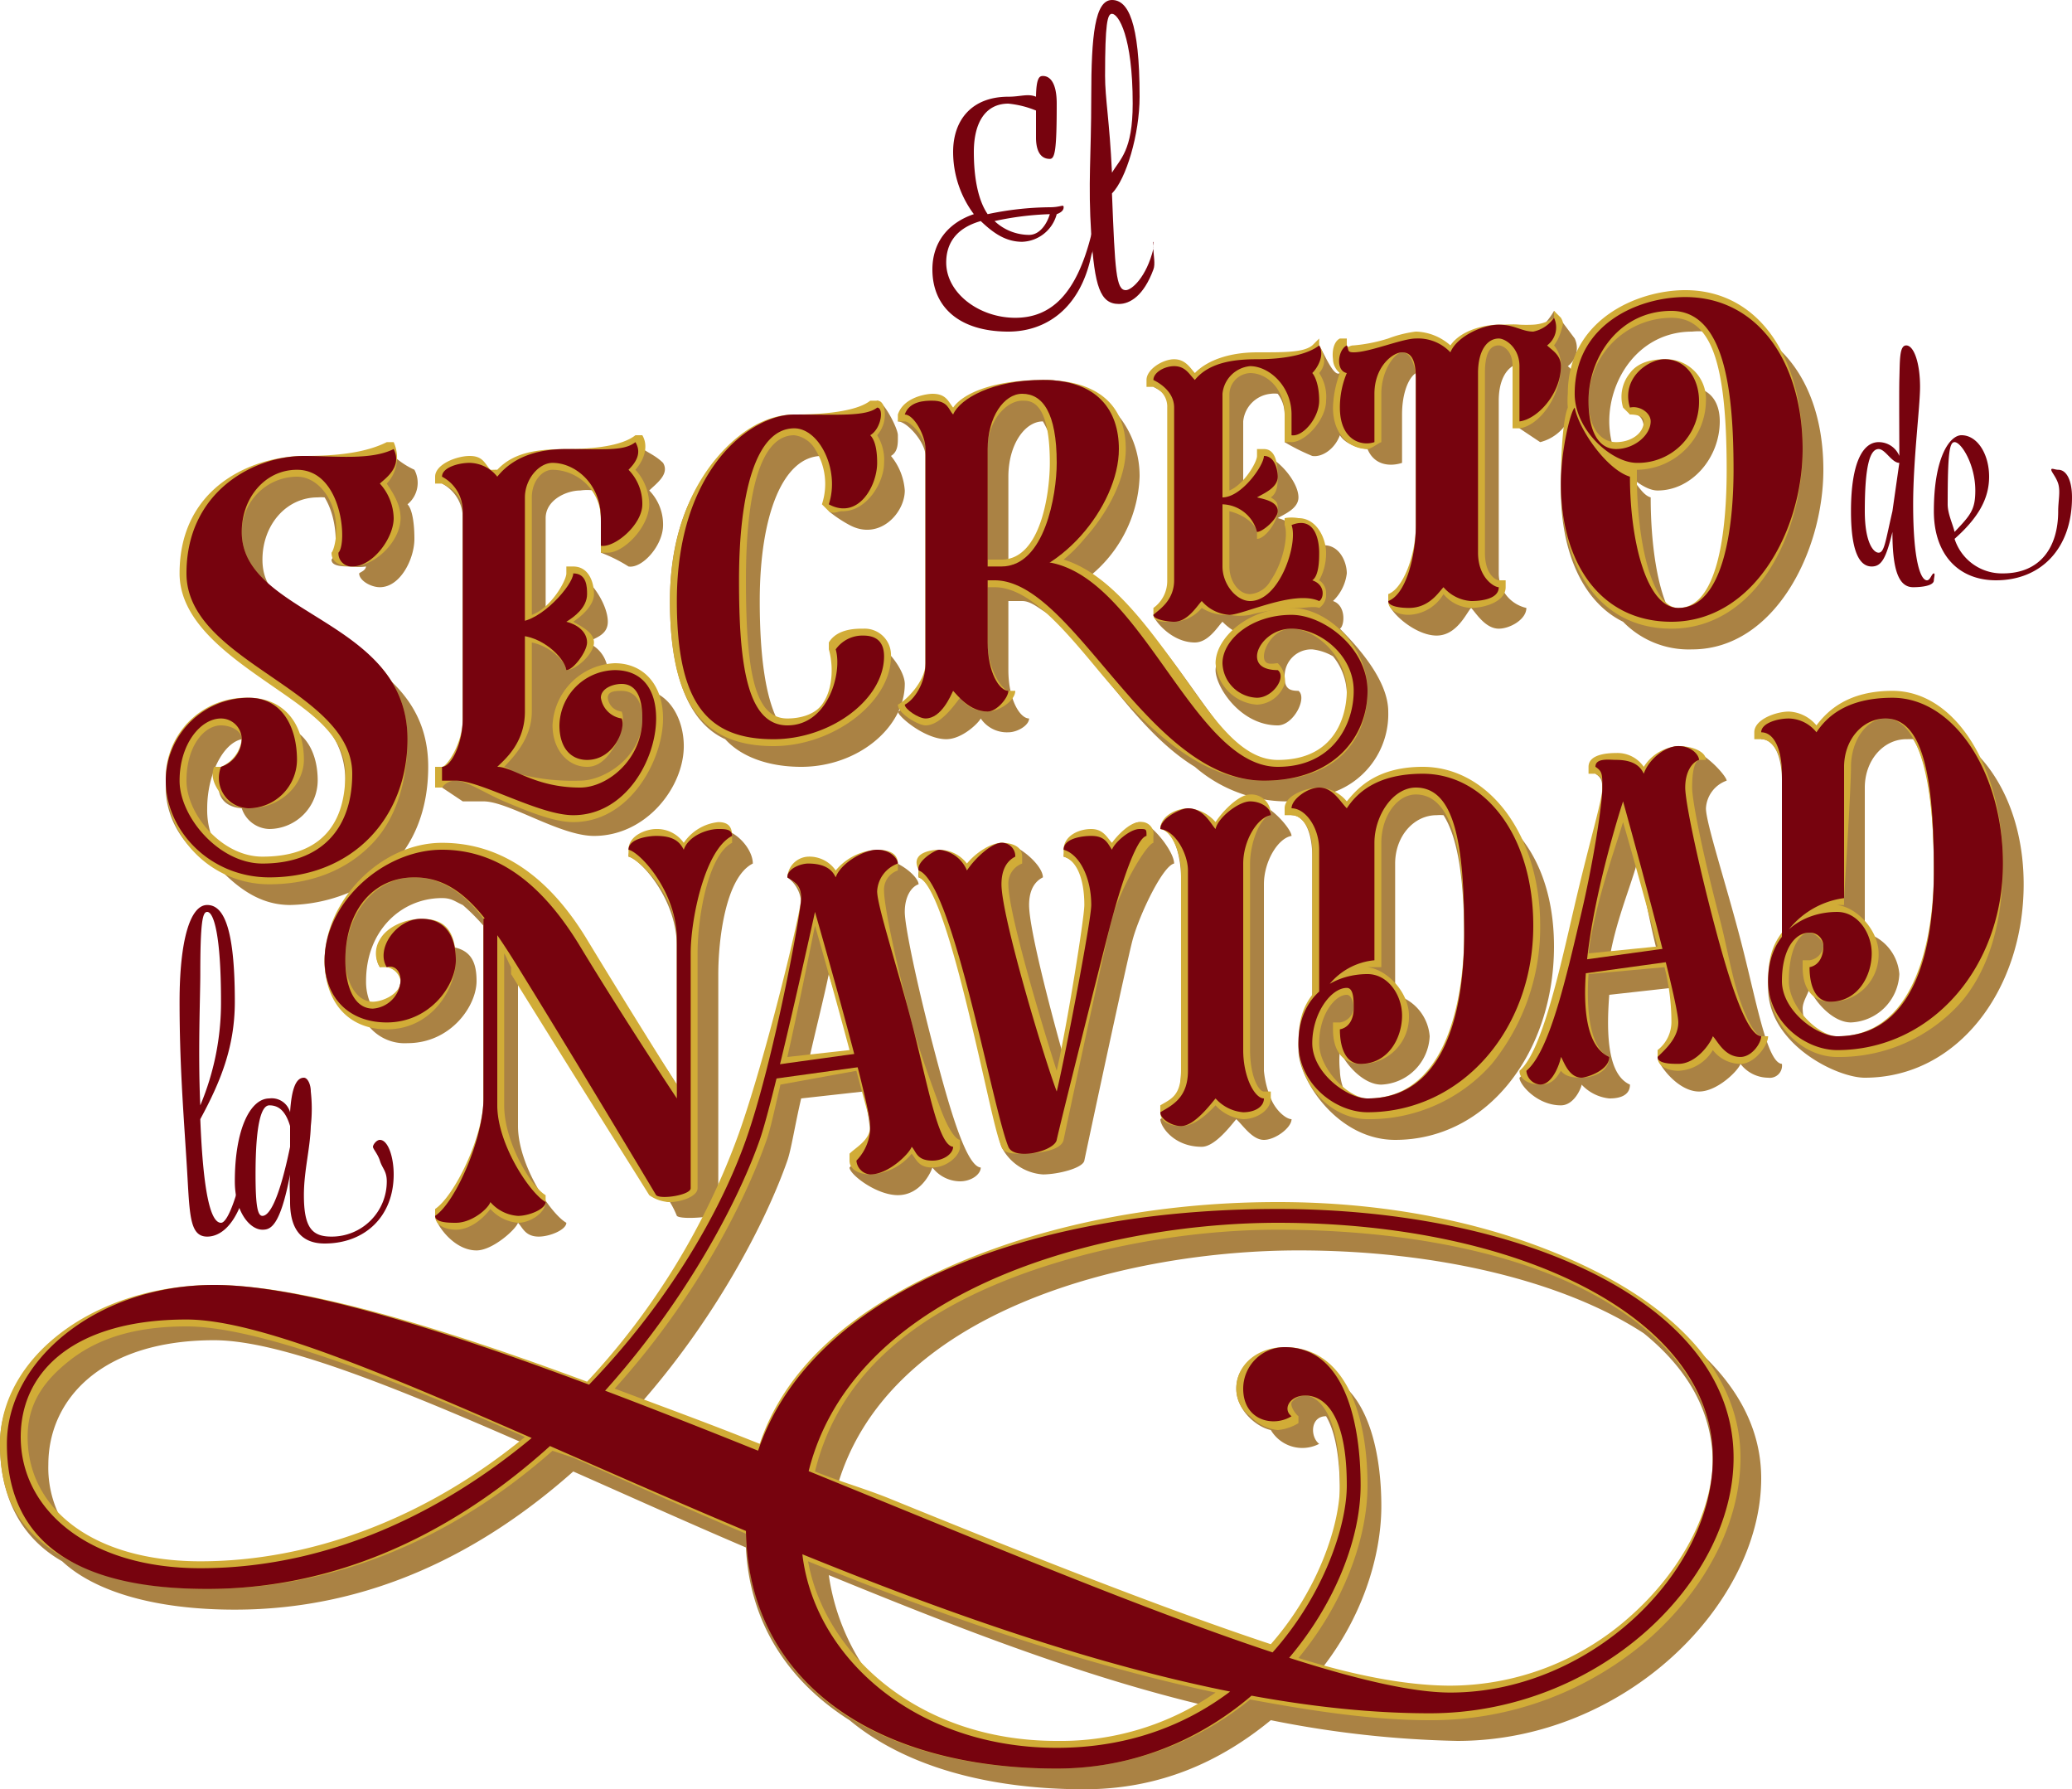 
<svg id="Logo_Secreto_de_la_Navidad" data-name="Logo Secreto de la Navidad" xmlns="http://www.w3.org/2000/svg" width="300" height="259" viewBox="0 0 300 259">
  <g id="Grupo_32" data-name="Grupo 32" transform="translate(0.33 43.248)">
    <g id="Grupo_31" data-name="Grupo 31" transform="translate(0)">
      <g id="Grupo_17" data-name="Grupo 17" transform="translate(0 22.088)">
        <g id="Grupo_16" data-name="Grupo 16">
          <path id="Trazado_57" data-name="Trazado 57" d="M456.458,552.739c-12.171-9.835-33.458-16-56-16-37.638,0-66.943,13.451-74,36-6.084-2.442-12.083-4.73-18-7,11.427-12.724,18.871-27.06,22-36,.573-1.639,1.087-5.1,2-9l9-1a35.3,35.3,0,0,1,1,6c0,2.308-2.011,4.011-3,5,0,.989,3.873,4,7,4s4.67-3.011,5-4a5.1,5.1,0,0,0,4,2c1.648,0,3-1.011,3-2-2.19-.168-4.708-9.222-7-18-2.193-8.4-4-16.9-4-19,0-2.308,1.011-3.67,2-4,0-1.121-3.2-4-7-4-1.978,0-4.34,2.022-5,4a4.134,4.134,0,0,0-4-3c-.989,0-3,.681-3,2a4.787,4.787,0,0,1,2,4c0,1.943-4.991,22.689-9,34-1.053,2.971-1.423,5.832-3,9v-33c0-4.945,1.044-14.022,5-16,0-2.111-2.522-5-5-5-1.648,0-4.341,2.022-5,4a6.053,6.053,0,0,0-5-3c-.989,0-3,1.351-3,3,1.649.33,7,6.041,7,13v20c-2.81-4.458-7.287-10.873-11-17-3.035-5.008-5.844-9.609-10-12a19.164,19.164,0,0,0-13-5c-2.876,0-5.5,1.555-8,3,4-3.67,6-8.913,6-15,0-7.966-4.557-12.411-10-16a118.568,118.568,0,0,0-10-7c-2.465-2.1-4-3.783-4-7,0-4.945,3.384-9,8-9a5.658,5.658,0,0,1,1,0c1.988,3.222,1.884,8.116,1,9,0,1.023,1.681,1,3,1a6.5,6.5,0,0,0,2,0c-.107.628-.783.783-1,1,0,1.023,1.681,2,3,2,2.967,0,5-4.1,5-7,0-2.379-.341-4.341-1-5a4.008,4.008,0,0,0,1-5,11.925,11.925,0,0,1-4-3c-3.3,1.648-7.384,2-12,2-7.253,0-17,5.132-17,17,0,6.116,5.359,10.067,11,14,1.837,1.426,4.043,2.636,6,4,3.91,3.04,6,6.635,6,11,0,8.242-3.758,13-12,13a12.012,12.012,0,0,1-5-1,11.436,11.436,0,0,1-3-8c0-4.876,2.273-9.418,5-10,.007.084,0,.914,0,1a4.345,4.345,0,0,1-3,4c-.95,2.534-.041,4.781,3,5a4.326,4.326,0,0,0,4,3,7.064,7.064,0,0,0,7-7c0-3.85-1.6-7.057-5-8a6.884,6.884,0,0,0-6-3c-5.934,0-11,4.747-11,12,0,5.087,3.3,9.609,8,12,2.557,2.579,5.691,5,10,5a23.375,23.375,0,0,0,11-3c-3.235,2.942-6,6.8-6,11a9.19,9.19,0,0,0,6,9,6.694,6.694,0,0,0,6,3c6.264,0,10-5.373,10-9,0-3.027-1.01-4.662-4-5a5.277,5.277,0,0,0-5-3c-3.627,0-6.648,3.363-5,6,.989-.33,3,.352,3,2a4.4,4.4,0,0,1-4,4,7.994,7.994,0,0,1-1-4c0-7.253,5.066-12,11-12,1.4,0,1.847.484,3,1a29.578,29.578,0,0,1,3,3v26c0,5.761-4.033,14.022-7,16,0,.989,2.543,5,6,5,2.308,0,5.67-3.011,6-4,.659.659,1.022,2,3,2,1.649,0,4-1.011,4-2-2.308-1.319-7-8.4-7-14v-21c8.4,13.576,19.4,30,20,31a2.929,2.929,0,0,0,2,1,13.206,13.206,0,0,1,1,2c.465.465,3.606.306,5,0a111.715,111.715,0,0,1-18,25c-22.01-8.2-41.736-14-54-14-16.814,0-31,9.8-31,22,0,7.3,2.727,13.431,9,17,4.719,4.389,13.442,7,25,7,19.83,0,36.047-8.506,49-20,7.962,3.516,16.241,7.258,25,11,.556,11.1,6.248,19.445,15,25,7.914,6.587,19.857,10,34,10,11.074,0,19.809-4.1,27-10a151.093,151.093,0,0,0,27,3c24.4,0,44-19.868,44-38C471.458,566.311,465.5,558.675,456.458,552.739Zm-109,57a32.329,32.329,0,0,1-11-20c18.034,7.38,36.615,14.7,55,19a41.616,41.616,0,0,1-23,7A38.174,38.174,0,0,1,347.458,609.739Zm78-2c-4.557,0-10.44-1.792-18-4,6.149-7.58,9-16.62,9-24s-1.761-16.558-8-19a8.727,8.727,0,0,0-7-3c-3.3,0-6,1.7-6,5,0,3.025,2.794,5.519,5,6a5.3,5.3,0,0,0,7,2c-1.319-.989-1.308-4,1-4,.059,0-.068-.005,0,0,1.167,1.935,2,5.372,2,11,0,5.954-2.741,15.893-10,24-17.545-5.788-40.281-14.767-63-24,6.909-26.488,42.639-35,67-35,20.046,0,38.45,4.448,50,12,6.568,5.329,10,11.591,10,19C464.458,590.553,445.569,607.739,425.458,607.739Zm-197-22a15.794,15.794,0,0,1-5-12c0-9.561,7.845-18,24-18,9.321,0,25.287,6.377,45,15-12.948,10.652-29.133,19-47,19C238.5,589.739,232.8,588.255,228.458,585.739Zm112-71-7,1c1.054-4.742,2.236-9.323,3-13C337.55,506.574,339.377,510.665,340.458,514.739Z" transform="translate(-216.788 -427.076)" fill="#aa8244"/>
        </g>
      </g>
      <g id="Grupo_18" data-name="Grupo 18" transform="translate(167.773 72.397)">
        <path id="Trazado_58" data-name="Trazado 58" d="M676.561,564.633c0-.989-3.363-5-6-5-1.648,0-4.67,2.352-5,4a7.887,7.887,0,0,0-5-2c-.989,0-2.967.379-3,2,2.274.3,3,4.692,3,7v28c0,3.956-1.352,6.011-3,7,0,.989,1.884,4,6,4,1.978,0,4.4-3.334,5-4,1.052,1,2.351,3,4,3s4-1.764,4-3c-.795,0-2.3-1.255-3-3a13.8,13.8,0,0,1-1-4v-27C672.561,568.336,674.583,564.962,676.561,564.633Z" transform="translate(-657.664 -559.278)" fill="#aa8244"/>
      </g>
      <g id="Grupo_20" data-name="Grupo 20" transform="translate(254.183 58.353)">
        <g id="Grupo_19" data-name="Grupo 19">
          <path id="Trazado_59" data-name="Trazado 59" d="M912.22,526.772a13.179,13.179,0,0,0-9-4c-6.923,0-9.681,3.022-11,5-.989-.989-2.022-3-4-3a3.249,3.249,0,0,0-3,3c1.978,0,3,2.7,3,6v23c-1.417,1.769-2,3.96-2,7,0,8.11,9.884,13,14,13,13.517,0,23-12.835,23-28C923.22,538.26,918.6,530.009,912.22,526.772Zm-19,45a7.873,7.873,0,0,1-2-5c0-1.037.791-2.082,1-3,.506,1.63,3.2,5,6,5a7.325,7.325,0,0,0,7-7,6.742,6.742,0,0,0-5-6,5.151,5.151,0,0,0-1-1c.384-.086.579.054,1,0v-20c0-3.956,2.7-7,6-7,.21,0,.8-.027,1,0,2.407,3.784,3,11.158,3,20,0,12.857-4.451,24-15,24A4.947,4.947,0,0,1,893.22,571.772Z" transform="translate(-884.732 -522.373)" fill="#aa8244"/>
        </g>
      </g>
      <g id="Grupo_22" data-name="Grupo 22" transform="translate(219.896 64.485)">
        <g id="Grupo_21" data-name="Grupo 21">
          <path id="Trazado_60" data-name="Trazado 60" d="M826.407,566.753c-2.193-8.4-5-16.9-5-19a4.506,4.506,0,0,1,3-4c0-.659-3.7-5-7-5-1.978,0-4.341,3.021-5,5a4.134,4.134,0,0,0-4-3c-.989,0-3,.681-3,2,.989.659,1,1.057,1,3,0,2.216-1.179,9.2-3,17-2.3,9.847-5.69,21.241-9,24,0,.989,2.543,4,6,4,1.978,0,3-2.67,3-3a6.354,6.354,0,0,0,4,2c.659,0,3-.022,3-2-3.167-1.408-3.46-7.038-3-13l9-1a29.982,29.982,0,0,1,1,5c0,2.308-2.011,4.011-3,5,0,.989,2.873,5,6,5,2.638,0,5.67-3.011,6-4a5.094,5.094,0,0,0,4,2,1.767,1.767,0,0,0,2-2C830.217,584.584,828.7,575.531,826.407,566.753Zm-12,2-7,1c.84-5.31,2.952-10.284,4-14C812.553,559.764,813.235,564.337,814.407,568.753Z" transform="translate(-794.633 -538.486)" fill="#aa8244"/>
        </g>
      </g>
      <g id="Grupo_24" data-name="Grupo 24" transform="translate(63.298 20.308)">
        <g id="Grupo_23" data-name="Grupo 23">
          <path id="Trazado_61" data-name="Trazado 61" d="M386.5,474.841h3c3.627,0,11.055,5,16,5,7.583,0,13-7.066,13-13,0-3.748-1.911-7.309-5-8a5.824,5.824,0,0,0-5-3c-.151,0-.85-.01-1,0,.076-.235,0,.212,0,0a4.717,4.717,0,0,0-3-4c1.068-.659,3-1.022,3-3,0-2.77-3.022-7-5-7,0,.977-2.18,4.328-4,6v-14c0-2.637,3.022-4,5-4a6.894,6.894,0,0,1,2,0c.844,1.2,1,3.1,1,5v4a21.671,21.671,0,0,1,4,2c1.978.33,5-3.033,5-6a7.025,7.025,0,0,0-2-5c.989-.989,2.989-2.352,2-4-1.479-1.451-3.011-1.681-4-3-1.648,1.319-5.4,2-11,2-3.3,0-7.362.7-10,4-.989-.989-2.022-3-4-3a3.249,3.249,0,0,0-3,3,5.6,5.6,0,0,1,3,5v30c0,3.637-1.681,7-3,7v2Z" transform="translate(-383.124 -422.397)" fill="#aa8244"/>
        </g>
      </g>
      <g id="Grupo_26" data-name="Grupo 26" transform="translate(96.926 15.033)">
        <g id="Grupo_25" data-name="Grupo 25">
          <path id="Trazado_62" data-name="Trazado 62" d="M479.235,457.254c2.489,2.734,6.6,4,11,4,8.242,0,15-5.736,15-12,0-2.308-3.7-7-7-7-.989,0-2.011.352-3,2,.989,3.3-1.066,12-7,12-.3,0-.723-.955-1-1-2.169-3.506-3-10.057-3-18,0-12.528,3.4-21,9-21,.088,0-.087-.007,0,0a10.145,10.145,0,0,1,1,8,18.7,18.7,0,0,0,3,2c4.286,2.308,8-1.7,8-5a8.823,8.823,0,0,0-2-5c1.095-.657,1-1.947,1-3,0-1.036-2.091-5-3-5-1.648,1.319-5.736,3-12,3s-18,6.878-18,26C471.235,448.1,473.982,454.859,479.235,457.254Z" transform="translate(-471.49 -408.535)" fill="#aa8244"/>
        </g>
      </g>
      <g id="Grupo_28" data-name="Grupo 28" transform="translate(129.894)">
        <g id="Grupo_27" data-name="Grupo 27">
          <path id="Trazado_63" data-name="Trazado 63" d="M561.9,391.784v31c0,2.967-2.682,5.341-4,6,0,.659,3.873,4,7,4,2.308,0,4.67-2.34,5-3a4.555,4.555,0,0,0,4,2c1.318,0,3-1.011,3-2-1.319,0-3-2.714-3-7v-10h2c1.382,0,2.651,1.276,4,2,6.542,5.87,12.559,16.854,21,22a20.382,20.382,0,0,0,13,5c.651,0,1.392.049,2,0a2.5,2.5,0,0,0-1,2c1.978,0,3,2.7,3,6v21c-1.418,1.769-2,3.96-2,7,0,4.219,5.6,13,14,13,13.517,0,23-12.835,23-28,0-10.1-4.189-17.093-10-20a12.134,12.134,0,0,0-9-4c-6.923,0-9.681,2.022-11,4a7.883,7.883,0,0,0-3-2,12,12,0,0,0,9-12c0-4.577-4.523-9.495-7-12,.659-.33.978-3.341-1-4a6.649,6.649,0,0,0,2-4c0-1.819-1.258-4.564-4-4-.438-1.5-2.081-3.291-4-3a4.494,4.494,0,0,0-2-1c.888-.548,3-1.355,3-3,0-2.43-3.355-6-5-6,0,.7-1.8,2.713-3,4v-9a4.431,4.431,0,0,1,4-4,3.652,3.652,0,0,1,1,0,4.958,4.958,0,0,1,1,3v4a29.942,29.942,0,0,0,4,2c1.348.224,3.224-.919,4-3,.8,1.308,2.807,1.909,4,2,1.029,2.483,3.444,2.519,5,2v-7c0-2.983.881-5.266,2-6a8.278,8.278,0,0,1,0,1v22c0,4.286-1.363,9.011-4,10,0,1.516,3.873,5,7,5,2.967,0,4.341-3.341,5-4,.659.659,2.022,3,4,3,1.648,0,4-1.351,4-3a5.123,5.123,0,0,1-4-5v-25c0-2.529.8-4.23,2-5,.088.4,1,.54,1,1v8l3,2a6.506,6.506,0,0,0,4-3,53.567,53.567,0,0,0-1,10c0,8.74,3.091,16.1,9,19a13.259,13.259,0,0,0,10,4c11.868,0,19-14.132,19-26,0-9.462-3.706-16.764-10-20-2.734-2.695-5.73-5-10-5-5.609,0-13.808,3.712-16,11a9.727,9.727,0,0,0-1-1,3.254,3.254,0,0,0,1-4l-3-4c-.33.66-1.985,3-3,3h-6c-2.308,0-6.061,1.692-7,4a4.461,4.461,0,0,0-4-2c-1.978,0-6.692,1-9,1-.989,0-1.67.659-2,0-1.009.5-.773,2.008,0,3-.878.64-2.178-2.629-3-4-1.371,1.1-4.339,2-9,2-2.742,0-6.807,1.259-9,4-.823-.822-1.355-2-3-2-1.371,0-3,.9-3,2,1.1.548,3,1.807,3,4v25c0,3.025-2.341,3.34-3,4,0,.659,2.543,4,6,4,1.978,0,3.341-2.341,4-3a8.511,8.511,0,0,0,3,2c-2.134,1.434-4,3.238-4,5,0,2.387,3.565,8,9,8,2.308,0,4.319-4.011,3-5-1.319,0-2-.351-2-2a3.868,3.868,0,0,1,4-4,7.562,7.562,0,0,1,3,1,8.827,8.827,0,0,1,2,6c0,4.945-2.088,10-10,10a8.032,8.032,0,0,1-4-1c-6.935-6.416-12.886-19.5-21-24a20.645,20.645,0,0,0-3-2,19.4,19.4,0,0,0,8-15,13.9,13.9,0,0,0-13-14c-7.253,0-13.011,3.692-14,6-.66-.659-1.692-3-4-3a4.937,4.937,0,0,0-4,3C559.219,386.784,561.9,389.806,561.9,391.784Zm74,52a6.093,6.093,0,0,1,1,0c2.152,3.349,3,9.593,3,18,0,12.857-4.45,24-15,24-.6,0-.319.272-1,0a7.87,7.87,0,0,1-2-5,14.44,14.44,0,0,1,0-3c.506,1.63,3.2,5,6,5a7.325,7.325,0,0,0,7-7,6.743,6.743,0,0,0-5-6,5.156,5.156,0,0,0-1-1c.384-.086.578.055,1,0v-18C629.9,446.828,632.6,443.784,635.9,443.784Zm26-51c1.8,1.944,4.112,4,6,4,4.945,0,9-4.725,9-10,0-2.71-1.249-4.646-4-5-.716-1.621-1.754-3-4-3-2.308,0-6.319,2.714-5,7,1.318-.33,2,.681,2,2a3.872,3.872,0,0,1-4,4c-.042,0,.041,0,0,0a13.348,13.348,0,0,1-1-5c0-6.264,4.418-13,12-13a9.86,9.86,0,0,1,2,0c2.968,4.15,4,12.714,4,21,0,8.2-2.494,19.875-9,20-2.119-3.714-3-10.6-3-17-1.185-.355-1.829-1.829-3-3h0c-.1-.029-.9.036-1,0-.533-.561-.534-1.366-1-2Zm-83-6c.057,0-.056,0,0,0a14.781,14.781,0,0,1,2,7c0,4.183-2.032,13.391-7,15v-14C573.9,390.168,576.263,386.784,578.9,386.784Zm38,23h0C616.927,409.766,616.874,409.8,616.9,409.784Z" transform="translate(-558.124 -369.032)" fill="#aa8244"/>
        </g>
      </g>
      <g id="Grupo_30" data-name="Grupo 30" transform="translate(132.497 76.023)">
        <g id="Grupo_29" data-name="Grupo 29">
          <path id="Trazado_64" data-name="Trazado 64" d="M577.139,571.535c-1.319,0-4.681,3.022-6,5a4.907,4.907,0,0,0-4-3c-.593,0-2.329,1.681-2,3,4.945,1.648,10.1,33.243,12,39a7.263,7.263,0,0,0,6,4c2.172,0,5.781-.905,6-2,.33-1.648,6.177-28.983,7-32,.989-3.626,4.352-10.67,6-11,0-1.781-3.352-6-5-6-1.432,0-3.67,3.011-4,4a4.737,4.737,0,0,0-4-2,3.249,3.249,0,0,0-3,3c2.308.659,4,4.044,4,8,0,1.754-2.346,13.5-4,21-2.23-7.917-5-18.767-5-22,0-1.978.681-3.341,2-4C583.139,574.755,579.447,571.535,577.139,571.535Z" transform="translate(-564.966 -568.807)" fill="#aa8244"/>
        </g>
      </g>
    </g>
  </g>
  <g id="Grupo_33" data-name="Grupo 33" transform="translate(0 41.93)">
    <path id="Trazado_65" data-name="Trazado 65" d="M286.561,470.226h-1c-.572,1.526.111,2.718,1,4a4.7,4.7,0,0,0,4,2c4.947,0,8-3.683,8-7,0-5.491-3.12-9-8-9a11.628,11.628,0,0,0-12,12,14.955,14.955,0,0,0,15,15c6.038,0,11.262-2.036,15-6,3.544-3.758,5-9.271,5-15,0-9.886-7.457-13.941-14-18-5.424-3.365-10-6.814-10-12a8.051,8.051,0,0,1,8-8c2.117,0,4.013,1.618,5,4,1.3,3.15.428,6.572,0,7h0c0,1.5,1.4,2,3,2,3.336,0,7-3.689,7-7,0-2.138-1.291-3.915-2-5a5.454,5.454,0,0,0,1-6h-1c-3.157,1.579-7.376,2-12,2-7.023,0-18,4.18-18,17,0,6.859,6.9,11.772,13,16,5.846,4.052,11,7.326,11,13,0,7.98-4.211,12-12,12-5.932,0-11-6.2-11-11,0-5.013,2.56-8,5-8,1.294,0,3,.706,3,2A4.979,4.979,0,0,1,286.561,470.226Z" transform="translate(-254.561 -401.156)" fill="#d1ac37"/>
    <path id="Trazado_66" data-name="Trazado 66" d="M382.96,471.452a2.359,2.359,0,0,1,2-1c1.539,0,4.227,1.827,7,3,3.483,1.472,7.2,3,10,3,8.279,0,13-9.071,13-15,0-4.93-2.859-8-7-8a9.438,9.438,0,0,0-9,9c0,3.457,2.153,6,5,6,1.8,0,2.968-1.331,4-3,.97-1.569,1.513-3.973,1-5h0a2.227,2.227,0,0,1-2-2c0-.943,1.066-1,2-1,1.627,0,3,1.153,3,4,0,5.515-5.421,9-9,9a31.109,31.109,0,0,1-9-1c-.739-.226-1.4-.864-2-1,1.416-1.484,4-4.166,4-8v-10c2.577.532,4.759,2.554,5,4h0c1.386,0,4-2.336,4-4,0-1.453-1.758-2.289-3-3,1.064-.714,3-2.285,3-4,0-1.825-.81-4-3-4h-1v1c0,1.079-2.285,5.062-5,6v-17c0-2.295,1.441-4,3-4a7.1,7.1,0,0,1,7,7v5c.119.02.874,0,1,0,2.37,0,6-3.781,6-7a7.561,7.561,0,0,0-2-5c1.472-1.669,1.834-3.61,1-5h-1c-1.566,1.252-4.9,2-10,2-4.543,0-7.745.592-10,3-.023-.026-.977.026-1,0-.881-.994-1.106-2-3-2-1.929,0-5,1.224-5,3v1h1c.49.245,3,1.25,3,4v30c0,3.718-2.354,7-3,7h-1v3Z" transform="translate(-318.96 -399.381)" fill="#d1ac37"/>
    <path id="Trazado_67" data-name="Trazado 67" d="M655.933,394.929v25a4.8,4.8,0,0,1-2,4c-.12.109.089-.089,0,0h0v1c0,1.133,1.571,1,3,1a5.5,5.5,0,0,0,4-2,6.529,6.529,0,0,0,4,1,8.221,8.221,0,0,0,3,0,31.148,31.148,0,0,1,7-1c1.027,0,2.358-.291,3,0h0a2.254,2.254,0,0,0,1-2,2.2,2.2,0,0,0-1-2,8.064,8.064,0,0,0,1-4c0-2.042-1.345-5-4-5a5.785,5.785,0,0,0-2,0h0v1c.561,1.495-.208,5.413-2,8a3.745,3.745,0,0,1-3,2c-1.69,0-3-1.9-3-4v-8c2.048.478,3.809,1.852,4,3v1h0c1.2,0,3-2.57,3-4,0-1.191-.005-1.377-1-2,.867-.607,1-1.6,1-3,0-1.693-.219-4-2-4h-1v1c0,.912-1.9,4.144-4,5v-14a3.14,3.14,0,0,1,3-3c2.471,0,5,2.333,5,6v4h1c.105.017-.111,0,0,0,2.015,0,5-3.271,5-6a6.267,6.267,0,0,0-1-4c1.2-1.4.709-2.819,0-4v-1l-1,1c-1.273,1.018-3.9,1-8,1-3.754,0-7.1,1.033-9,3-.706-.8-1.393-2-3-2-1.654,0-4,1.464-4,3v1h1A3.029,3.029,0,0,1,655.933,394.929Z" transform="translate(-486.933 -377.858)" fill="#d1ac37"/>
    <path id="Trazado_68" data-name="Trazado 68" d="M485.7,457.933c8.611,0,17-6.326,17-13a3.815,3.815,0,0,0-4-4c-.846,0-3.755-.074-5,2v1h0c.608,2.026.739,5.663-1,8-1.114,1.5-3.252,2-5,2-4.56,0-6-6.092-6-20,0-13.212,2.252-21,7-21a4.112,4.112,0,0,1,3,2,9.369,9.369,0,0,1,1,8h0l1,1c.864.465,1.156,0,2,0,3.5,0,6-4.125,6-7a6.7,6.7,0,0,0-1-4,4.537,4.537,0,0,0,1-4c-.17-.615-.468-1-1-1h-1c-1.572,1.258-5.352,2-11,2-3.046,0-6.984,1.4-11,6-3.063,3.511-7,10.177-7,21C470.7,451.328,475.127,457.933,485.7,457.933Z" transform="translate(-373.698 -391.863)" fill="#d1ac37"/>
    <path id="Trazado_69" data-name="Trazado 69" d="M560.949,409.567v31c0,2.654-2.861,5.431-4,6h0c0,1.284,2.978,3,4,3,2.1,0,4.058-2.759,5-4a4.877,4.877,0,0,0,4,2c1.634,0,4-1.568,4-3h-1c-.765,0-3-2.931-3-7v-8h1c4.919,0,9.837,5.783,15,12,6.459,7.777,14.495,16,24,16,10.932,0,15-6.272,15-13,0-6.5-5.817-12-11-12-6.313,0-11,4.341-11,8a6.476,6.476,0,0,0,6,6,4.43,4.43,0,0,0,4-3,3.4,3.4,0,0,0-1-3h0c-.594,0-2,.488-2-1,0-1.369,1.522-4,4-4,3.465,0,8,4.027,8,9,0,2.32-.823,10-10,10-5.789,0-9.973-7.05-15-14-4.7-6.5-9.818-13.115-16-15a21.357,21.357,0,0,0,3-3c3.513-3.907,6-8.812,6-13,0-6.606-4.362-10-12-10-6.832,0-11.442,1.784-13,4-.714-.89-1.006-2-3-2-.611,0-4.125.375-5,3v1h1C558.748,405.567,560.949,407.812,560.949,409.567Zm9,0c0-4.274,2.817-7,5-7,1.06,0,4-.231,4,9,0,4.441-1.327,14-7,14h-2Z" transform="translate(-426.949 -386.497)" fill="#d1ac37"/>
    <path id="Trazado_70" data-name="Trazado 70" d="M724.149,381.9a15.162,15.162,0,0,0-1,5c0,4,2.48,6,5,6,.494,0,1.572-.857,2-1h0v-7c0-3.512,2.053-6,3-6,1.46,0,2,2.479,2,4v21c0,4.232-1.791,9.172-4,10h0v1c0,1.187,1.136,2,3,2a6.074,6.074,0,0,0,5-3,5.429,5.429,0,0,0,4,2c1.886,0,5-.877,5-3v-1h-1c-.469-.062-2-.847-2-4v-26c0-2.915.753-4,2-4,.508,0,2,.62,2,3v9h1c2.859-.357,6-4.61,6-9a4.447,4.447,0,0,0-1-3,6.236,6.236,0,0,0,1-2c.283-.97.475-1.208,0-2l-1-1v1a5.964,5.964,0,0,1-3,1,18.456,18.456,0,0,1-2,0c-.878-.089-1.716,0-3,0-2.114,0-5.493.817-7,3a7.859,7.859,0,0,0-5-2,17.262,17.262,0,0,0-4,1,23.1,23.1,0,0,1-5,1c-.71,0-.768.464-1,0v-1h-1c-.862.431-1.167,1.759-1,3A2.617,2.617,0,0,0,724.149,381.9Z" transform="translate(-530.149 -369.834)" fill="#d1ac37"/>
    <path id="Trazado_71" data-name="Trazado 71" d="M809.531,393.637c0,12.811,6.036,21,16,21,12.015,0,19-13.316,19-26,0-13.606-6.549-23-17-23-6.981,0-17,4.312-17,15a11.477,11.477,0,0,0,0,2C809.785,384.387,809.531,389.747,809.531,393.637Zm16-24c5.7,0,8,6.268,8,22,0,9.4-1.409,20-7,20-3.854,0-6-9.73-6-19v-1h-1c-.075-.022.077.028,0,0,.237.032.773,0,1,0a10.094,10.094,0,0,0,10-10,5.771,5.771,0,0,0-6-6c-1.439,0-3.717.263-5,2a5.427,5.427,0,0,0-1,5l1,1h0c.084-.021-.086,0,0,0,.774,0,2,.158,2,1,0,1.747-1.865,3-4,3-2.367,0-4-2.254-4-6A12.058,12.058,0,0,1,825.531,369.637Z" transform="translate(-583.531 -365.567)" fill="#d1ac37"/>
    <path id="Trazado_72" data-name="Trazado 72" d="M366.127,589.214v1c8.4,13.573,19.363,30.939,20,32h0a5.376,5.376,0,0,0,3,1c1.563,0,4-.8,4-2v-34c0-5.427,1.581-14.291,5-16h0v-1c0-1.36-.6-2-2-2a6.888,6.888,0,0,0-5,3,4.735,4.735,0,0,0-4-2c-1.379,0-4,.9-4,3v1h0c1.279.256,7,5.28,7,12v21c-2.41-3.8-8.037-12.811-13-21-5.857-9.664-12.977-14-21-14-8.981,0-17,8.527-17,17,0,6.113,3.478,10,9,10,6.581,0,10-5.958,10-10,0-5.177-2.444-6-5-6-2.233,0-4.95,1.106-6,3a3.765,3.765,0,0,0,0,4h1c.058-.019-.076,0,0,0a2.453,2.453,0,0,1,2,2c0,1.912-2.673,3-4,3-2.581,0-4-3.236-4-6,0-6.6,4.177-12,10-12,3.822,0,7.257,2.274,10,6v26c0,5.635-4.262,14.175-7,16h0v1c0,1.537,1.817,2,3,2,2.11,0,3.981-1.643,5-3a6,6,0,0,0,4,2c1.832,0,4-1.5,4-3v-1h0c-2.061-1.179-6-7.615-6-13v-22C365.5,587.8,365.74,588.588,366.127,589.214Z" transform="translate(-292.127 -491.144)" fill="#d1ac37"/>
    <path id="Trazado_73" data-name="Trazado 73" d="M446.922,639.118c-12.3-6.211-28.1-10-46-10-18.87,0-35.794,3.856-49,10-13.373,6.222-22.38,14.224-26,25-8.11-3.252-14.851-5.673-21-8,11.7-12.961,18.837-26.962,22-36,.562-1.6,1.122-4.272,2-8l11-2c.994,3.856,2,7.108,2,8,0,2.035-2.027,3.027-3,4v1h0c0,1.537,1.817,2,3,2a8.14,8.14,0,0,0,6-3c.715.889,1.016,2,3,2,2.069,0,4-1.7,4-3v-1h0c-.176-.013-1.288-.248-3-5-1.2-3.319-2.949-7.974-4-12-2.75-10.533-4-17.31-4-19a2.928,2.928,0,0,1,2-3v-1h0c0-1.11-.76-2-3-2a8.308,8.308,0,0,0-6,3,4.627,4.627,0,0,0-4-2,3.162,3.162,0,0,0-3,3h0a3.51,3.51,0,0,1,2,3c0,1.8-5.05,22.855-9,34a104.891,104.891,0,0,1-22,36c-25.919-9.636-43.274-14-54-14-17.088,0-31,10.275-31,23,0,6.833,2.147,11.392,7,15,5.081,3.778,12.807,6,23,6,17.661,0,34.806-6.628,50-20l3,1c8.045,3.556,16.323,7.33,25,11,.674,20.98,17.579,34,45,34a44.375,44.375,0,0,0,28-10c9.415,1.752,17.985,3,26,3a48.1,48.1,0,0,0,32-12c8.257-7.44,13-16.865,13-26C467.922,655.229,460.289,645.869,446.922,639.118Zm-113-50c1.375,4.733,3.42,12.087,5,18l-9,1C331.494,601.178,333.1,593.139,333.922,589.118Zm-89,92c-15.184,0-25-7.352-25-18,0-4.749,2.254-8.026,6-11,4.128-3.277,9.56-5,17-5,9.734,0,27.564,6.567,49,16C277.583,674.913,260.927,681.118,244.922,681.118Zm124,26c-20.274,0-33.666-12.876-36-26,23.144,9.424,42.265,15.432,59,19A39.4,39.4,0,0,1,368.922,707.118Zm83-18a39.2,39.2,0,0,1-26,10c-4.874,0-12.13-.909-22-4,6.31-7.58,10-17.017,10-25,0-9.881-3.006-20-12-20-3.882,0-7,2.506-7,6a4.923,4.923,0,0,0,2,4,6.436,6.436,0,0,0,4,2,6.917,6.917,0,0,0,3-1v-1h0c-.444-.333-1.194-1.42-1-2a2.573,2.573,0,0,1,2-1c.54,0,5,.5,5,13,0,5.6-3.036,15.061-10,23-15.394-5.1-34.987-12.846-55-21-3.765-1.534-7.213-2.465-11-4,2.887-11.814,11.37-20.785,26-27,11.405-4.845,26.665-8,41-8,17.21,0,33.467,2.963,45,9,11.651,6.1,18,14.664,18,24C463.922,674.02,459.245,682.642,451.922,689.118Z" transform="translate(-215.922 -497.048)" fill="#d1ac37"/>
    <path id="Trazado_74" data-name="Trazado 74" d="M579.6,574.214v-1h0c0-1.445-1.379-2-3-2-1.379,0-3.543,1.236-5,3a5.1,5.1,0,0,0-4-2c-.7,0-2.359.179-3,1-.6.772-.106,1.578,0,2v1h0c3.008,1,6.735,17.15,9,27,1.286,5.587,2.239,10.152,3,12,.38.922,1.375,1,3,1,2.181,0,5.685-.425,6-2,.256-1.281,6.148-28.877,7-32,1.173-4.3,4.941-10.75,6-11h0v-1a1.748,1.748,0,0,0-2-2c-1.37,0-3.18,1.861-4,3-.708-.757-1.25-2-3-2-1.918,0-4,1.073-4,3v1h0c1.92.548,3,3.263,3,7,0,1.852-2.459,17.255-4,24-2.3-7.154-7-22.947-7-27A3.06,3.06,0,0,1,579.6,574.214Z" transform="translate(-431.603 -491.144)" fill="#d1ac37"/>
    <path id="Trazado_75" data-name="Trazado 75" d="M673,561.311h0a2.842,2.842,0,0,0-3-3c-1.591,0-3.956,2.368-5,4a5.647,5.647,0,0,0-4-2c-1.37,0-3.957.932-4,3h0c1.776.237,3,3.846,3,6v29c0,3.613-1.431,4.059-3,5v1h0c0,1.337,1.281,2,3,2,1.4,0,2.908-.769,5-3a6.125,6.125,0,0,0,4,2c1.911,0,4-1.275,4-3v-1h-1c-.761,0-2-2.183-2-6v-27C670,565.35,671.423,561.574,673,561.311Z" transform="translate(-489.004 -485.241)" fill="#d1ac37"/>
    <path id="Trazado_76" data-name="Trazado 76" d="M707.132,587.871c0,6.217,4.854,11,10,11a23.585,23.585,0,0,0,18-8,31.37,31.37,0,0,0,7-20c0-13.2-7.489-23-17-23-6.945,0-9.624,3.353-11,5a5.466,5.466,0,0,0-4-2c-1.816,0-5,1.119-5,3v1h1c1.553,0,3,2.067,3,5v21C707.621,582.85,707.132,584.96,707.132,587.871Zm7-7c.623,0,1,1.057,1,2a2.343,2.343,0,0,1-2,2h-1v1c0,3.352,1.634,5,4,5a6.8,6.8,0,0,0,7-7c0-3.233-3.019-6.619-6-7,.177-.031.815.024,1,0h1v-1c0-.14,0-13.735,0-17,0-3.818,2.273-7,5-7,4.659,0,7,6.468,7,20,0,7.044-1.5,24-14,24-2.608,0-7-4.125-7-8C710.132,583.72,712.421,580.871,714.132,580.871Z" transform="translate(-519.132 -478.801)" fill="#d1ac37"/>
    <path id="Trazado_77" data-name="Trazado 77" d="M903.683,518.625c-6.432,0-9.391,2.869-11,5a5.5,5.5,0,0,0-4-2c-1.815,0-5,1.119-5,3v1h1c1.553,0,3,2.067,3,5v23c-1.51,1.978-2,4.089-2,7,0,6.217,4.854,11,10,11a23.586,23.586,0,0,0,18-8c4.378-5.2,6-12.438,6-20C919.683,529.991,912.955,518.625,903.683,518.625Zm-8,50c-2.608,0-7-4.125-7-8,0-4.151,1.288-7,3-7,.622,0,2,1.057,2,2a2.343,2.343,0,0,1-2,2h-1v1c0,3.352,1.633,5,4,5a6.8,6.8,0,0,0,7-7c0-3.233-3.019-6.619-6-7,.177-.03.815.024,1,0h0v-1c0-.16,1-15.736,1-19,0-3.818,2.273-7,5-7,4.465,0,7,7.756,7,22C909.683,551.669,908.181,568.625,895.683,568.625Z" transform="translate(-629.683 -460.555)" fill="#d1ac37"/>
    <path id="Trazado_78" data-name="Trazado 78" d="M825.871,575.431c-1.2-3.319-1.949-7.974-3-12-2.75-10.533-4-17.31-4-19,0-1.99.253-3.752,1-4h1c0-1.11-1.76-2-4-2a6.414,6.414,0,0,0-5,3,4.626,4.626,0,0,0-4-2c-1.225,0-4,.159-4,2v1h1c.881.588,1,.374,1,2,0,1.808-1.781,7.489-4,17-2,8.576-4.694,21.245-8,24h0c0,1.425,1.731,2,3,2,1.627,0,2.273-.82,3-2,.61.749,1.463,1,3,1,1.1,0,4-.566,4-3h0c-2.715-1.206-3.373-6.441-3-12l11-1a32.307,32.307,0,0,1,1,8,5.176,5.176,0,0,1-2,4h0v1c0,1.537,1.817,2,3,2a6.11,6.11,0,0,0,5-3,5.08,5.08,0,0,0,4,2c2.069,0,4-2.7,4-4h-1C828.7,580.418,827.583,580.183,825.871,575.431Zm-22-7c.855-6.8,3.471-14.009,5-19,1.377,4.731,3.365,11.883,5,18Z" transform="translate(-573.871 -472.361)" fill="#d1ac37"/>
  </g>
  <g id="Grupo_35" data-name="Grupo 35" transform="translate(0.659 42.589)">
    <g id="Grupo_34" data-name="Grupo 34" transform="translate(0 0)">
      <path id="Trazado_79" data-name="Trazado 79" d="M299.634,426.666c4.616,0,9.7.648,13-1,1.319,2.637-1.341,4.341-2,5a7.7,7.7,0,0,1,2,5c0,2.9-3.033,7-6,7a1.918,1.918,0,0,1-2-2c1.319-1.319.593-12-6-12-4.616,0-8,4.055-8,9,0,12.2,24,12.527,24,30,0,11.209-7.8,20-20,20-8.572,0-15-6.747-15-14a12.031,12.031,0,0,1,12-12c4.945,0,7,4.384,7,9a7.064,7.064,0,0,1-7,7,4.389,4.389,0,0,1-4-6,4.345,4.345,0,0,0,3-4,3.011,3.011,0,0,0-3-3c-2.967,0-6,3.725-6,9s5.736,12,12,12c8.242,0,13-4.758,13-13,0-12.2-24-16.143-24-29C282.634,431.8,292.381,426.666,299.634,426.666Z" transform="translate(-256.293 -403.255)" fill="#77030e"/>
      <path id="Trazado_80" data-name="Trazado 80" d="M384.033,428.056a5.6,5.6,0,0,1,3,5v30c0,3.637-1.681,7-3,7v2h2c3.627,0,12.055,5,17,5,7.583,0,12-8.066,12-14,0-4.286-2.044-7-6-7a8.171,8.171,0,0,0-8,8c0,3.3,1.692,5,4,5,3.956,0,5.659-4.681,5-6a3.567,3.567,0,0,1-3-3c0-1.319,1.681-2,3-2,1.978,0,3,1.7,3,5,0,5.934-5.044,10-9,10-6.594,0-9.692-3-12-3,.989-.989,4-3.384,4-8v-31c0-2.638,2.022-5,4-5,3.3,0,7,3.055,7,8v4c1.978.33,6-3.033,6-6a7.025,7.025,0,0,0-2-5c.989-.989,1.989-2.352,1-4-1.648,1.319-4.4,1-10,1-3.3,0-7.362.7-10,4a5.248,5.248,0,0,0-4-2C386.385,426.056,384.033,426.738,384.033,428.056Z" transform="translate(-320.692 -401.645)" fill="#77030e"/>
      <path id="Trazado_81" data-name="Trazado 81" d="M412.4,480.719c3.3,0,8-5.351,8-7,1.978,0,2,2.011,2,3,0,1.978-1.932,3.341-3,4,1.4.33,3,1.352,3,3,0,1.319-2.011,4-3,4-.33-1.978-3.7-5-7-5C411.411,482.719,411.081,480.719,412.4,480.719Z" transform="translate(-338.059 -433.308)" fill="#77030e"/>
      <path id="Trazado_82" data-name="Trazado 82" d="M665.006,419.534v-25a4.431,4.431,0,0,1,4-4c2.742,0,6,2.887,6,7v3c1.645.274,4-2.533,4-5s-.726-3.726-1-4c.822-.823,1.822-2.629,1-4-1.371,1.1-4.34,2-9,2-2.742,0-6.807.259-9,3-.822-.822-1.355-2-3-2-1.371,0-3,.9-3,2,1.1.548,3,1.807,3,4v25c0,3.025-2.341,4.341-3,5,0,.659,2.011,1,3,1,1.978,0,3.34-2.341,4-3a5.758,5.758,0,0,0,4,2c1.978,0,9.374-3.649,13-2,.659-.33.978-2.341-1-3,.989-.659,1-3.011,1-4,0-1.978-.7-5.319-4-4,.989,2.637-1.714,11-6,11C667.028,424.534,665.006,422.122,665.006,419.534Z" transform="translate(-488.665 -380.122)" fill="#77030e"/>
      <path id="Trazado_83" data-name="Trazado 83" d="M679.448,434.626c2.741,0,6-4.629,6-6,1.645,0,2,2.178,2,3,0,1.645-2.112,2.452-3,3,1.163.274,3,.629,3,2,0,1.1-2.178,3-3,3a5.323,5.323,0,0,0-5-4C678.626,435.626,678.351,434.626,679.448,434.626Z" transform="translate(-503.107 -405.215)" fill="#77030e"/>
      <path id="Trazado_84" data-name="Trazado 84" d="M472.772,438.007c0-19.121,10.736-27,17-27s10.351.319,12-1c.989,0,.648,3.011-1,4,.659.66,1,2.022,1,4,0,3.3-2.714,8.308-7,6,1.648-4.945-1.374-11-5-11-5.6,0-8,9.472-8,22,0,11.868,1.066,21,7,21s7.989-7.7,7-11a4.737,4.737,0,0,1,4-2c1.649,0,3,.692,3,3,0,6.264-7.758,12-16,12C477.211,458.007,472.772,452.842,472.772,438.007Z" transform="translate(-375.431 -393.595)" fill="#77030e"/>
      <path id="Trazado_85" data-name="Trazado 85" d="M559.437,405.64c.659-1.978,3.011-2,4-2,2.308,0,2.341,1.341,3,2,.989-2.308,5.747-5,13-5,7.912,0,11,4.4,11,10,0,8.242-8.769,19-18,19h-2v-2h3c6.264,0,8-10.384,8-15,0-7.253-2.033-10-5-10-2.638,0-5,3.385-5,8v28c0,4.286,1.681,7,3,7,0,.989-1.681,3-3,3-2.637,0-4.34-2.341-5-3-.33.659-1.692,4-4,4-.989,0-3-1.341-3-2,1.319-.66,3-3.033,3-6v-31C562.437,408.662,560.756,405.64,559.437,405.64Z" transform="translate(-429.096 -388.229)" fill="#77030e"/>
      <path id="Trazado_86" data-name="Trazado 86" d="M726.224,380.077c.33.659.011,1,1,1,2.308,0,7.022-2,9-2a6.425,6.425,0,0,1,5,2c.938-2.308,4.692-4,7-4s3.351,1,5,1a4.834,4.834,0,0,0,3-2,3.254,3.254,0,0,1-1,4c.659.659,2,1.352,2,3,0,3.956-3.363,7.67-6,8v-8c0-2.638-2.011-4-3-4-1.648,0-3,1.7-3,5v26c0,3.626,2.341,5,3,5,0,1.649-2.352,2-4,2a5.758,5.758,0,0,1-4-2c-.659.659-2.033,3-5,3-1.648,0-3-.34-3-1,2.638-.989,4-6.714,4-11v-21c0-2.308-.352-4-2-4-1.319,0-4,2.044-4,6v7c-1.978.659-5-.385-5-5a12.836,12.836,0,0,1,1-5C724.575,383.747,724.905,380.736,726.224,380.077Z" transform="translate(-531.883 -372.666)" fill="#77030e"/>
      <path id="Trazado_87" data-name="Trazado 87" d="M820.6,383.71c-1.319-4.286,2.692-7,5-7,3.3,0,5,3.033,5,6a8.826,8.826,0,0,1-9,9c-3.627,0-9-4.725-9-10,0-10.22,9.406-14,16-14,10.55,0,17,9.472,17,22,0,11.868-7.132,25-19,25-10.22,0-16-8.461-16-20,0-4.615,1.341-10.341,2-11,.659,3.3,4.7,9.011,8,10,0,9.231,2.384,19,7,19,6.593,0,8-11.758,8-20,0-11.868-1.417-23-9-23s-12,6.736-12,13c0,4.286,1.363,7,4,7s5-2.022,5-4C823.6,384.392,821.922,383.381,820.6,383.71Z" transform="translate(-585.263 -367.299)" fill="#77030e"/>
      <path id="Trazado_88" data-name="Trazado 88" d="M594.536,469.875c17.473-6.264,25.153,29,39,29,7.912,0,11-6.055,11-11,0-5.275-5.01-9-9-9-2.933,0-5,2.351-5,4s1.681,2,3,2c1.319.989-.692,4-3,4a5.168,5.168,0,0,1-5-5c0-3.3,4.066-7,10-7,4.615,0,11,4.736,11,11,0,6.594-4.78,13-15,13-16.814,0-27.461-29-39-29C588.25,471.875,594.536,469.875,594.536,469.875Z" transform="translate(-449.195 -430.464)" fill="#77030e"/>
      <path id="Trazado_89" data-name="Trazado 89" d="M340.2,589.288c0-8.242,8.428-16,17-16,8.654,0,14.983,5.722,20,14,6.594,10.879,14,22,14,22v-23c0-6.959-5.351-12.67-7-13,0-1.648,3.011-2,4-2,2.308,0,3.341.681,4,2,.659-1.978,3.352-3,5-3,.989,0,2,.011,2,1-3.956,1.978-6,12.055-6,17v34c0,.989-4.341,1.659-5,1-.627-1.045-11.429-19.153-20-33-4.946-7.989-8.736-13-15-13-5.934,0-10,4.747-10,12,0,3.3,1.033,7,4,7a4.327,4.327,0,0,0,4-4c0-1.649-1.011-2.33-2-2-1.648-2.638,1.374-7,5-7s5,2.7,5,6c0,3.627-3.736,9-10,9C343.6,598.288,340.2,594.563,340.2,589.288Z" transform="translate(-293.859 -492.877)" fill="#77030e"/>
      <path id="Trazado_90" data-name="Trazado 90" d="M388.96,603.68v26c0,5.761-4.033,15.022-7,17,0,.989,2.011,1,3,1,2.308,0,4.67-2.011,5-3a5.758,5.758,0,0,0,4,2c1.649,0,4-1.011,4-2-2.308-1.319-7-8.4-7-14v-28Z" transform="translate(-319.619 -513.269)" fill="#77030e"/>
      <path id="Trazado_91" data-name="Trazado 91" d="M330.995,583.191c0-1.319,2.011-2,3-2,2.967,0,3.67,1.341,4,2,.659-1.978,4.022-4,6-4s3,1.341,3,2a4.506,4.506,0,0,0-3,4c0,2.1,2.807,10.6,5,19,2.292,8.778,3.81,17.831,6,18,0,.989-1.352,2-3,2-2.308,0-2.341-1.341-3-2-.33.989-3.363,4-6,4a2.169,2.169,0,0,1-2-2,7.038,7.038,0,0,0,2-5c0-3.3-8-31-8-31s-5.934,27.1-8,33c-6.923,19.781-35.163,65-80,65-20.77,0-29-8.143-29-21,0-12.2,13.186-23,30-23,38.243,0,148.34,59,179,59,20.111,0,38-17.186,38-34,0-20.11-27.724-34-63-34-27.034,0-69,11.043-69,45,0,16.154,15.241,31,37,31,29.342,0,42-26.461,42-38,0-12.2-4.526-13-6-13-2.308,0-3.319,2.011-2,3-2.638,1.649-7,.616-7-4a6.022,6.022,0,0,1,6-6c8.9,0,11,11.428,11,20,0,16.484-16.966,41-44,41-26.7,0-45-12.912-45-35,0-29.012,33.812-46,77-46,35.276,0,66,13.582,66,36,0,18.132-19.6,37-44,37-64.947,0-152.307-57-180-57-16.154,0-24,7.44-24,17,0,10.55,9.846,19,26,19,39.232,0,69.769-35.956,79-62,4.009-11.311,8-33.057,8-35S331.984,583.85,330.995,583.191Z" transform="translate(-217.654 -498.78)" fill="#77030e"/>
      <path id="Trazado_92" data-name="Trazado 92" d="M565.676,576.288c-.33-1.318,2.407-3,3-3a4.906,4.906,0,0,1,4,3c1.319-1.978,3.681-4,5-4a1.936,1.936,0,0,1,2,2c-1.319.66-2,2.022-2,4,0,4.616,6.022,24.725,8,30,.989-3.956,5-24.692,5-27,0-3.956-1.692-7.34-4-8,0-1.648,2.681-2,4-2,1.978,0,2.34,1.011,3,2,.329-.989,2.568-3,4-3,.989,0,1,.011,1,1-1.648.33-4.011,8.373-5,12-.823,3.017-7.671,30.351-8,32s-6.158,3.045-7,1C576.368,610.683,570.621,577.937,565.676,576.288Z" transform="translate(-433.335 -492.877)" fill="#77030e"/>
      <path id="Trazado_93" data-name="Trazado 93" d="M658.1,564.385c.034-1.621,3.011-3,4-3,2.308,0,3.341,2.341,4,3,.33-1.648,3.352-4,5-4s3,1.011,3,2c-1.978.33-4,3.7-4,7v27c0,3.956,1.681,7,3,7,0,1.236-1.352,2-3,2a5.974,5.974,0,0,1-4-2c-.6.667-3.022,4-5,4-1.319,0-3-1.011-3-2,1.648-.989,4-2.044,4-6v-29C662.1,568.077,660.372,564.687,658.1,564.385Z" transform="translate(-490.757 -486.973)" fill="#77030e"/>
      <path id="Trazado_94" data-name="Trazado 94" d="M707.205,554.945c0-1.319,2.352-3,4-3,1.978,0,3.011,2.011,4,3,1.319-1.978,4.077-5,11-5,8.9,0,16,8.813,16,22,0,15.165-10.483,27-24,27-4.616,0-10-4.066-10-10,0-6.923,5.055-10,10-10,2.967,0,5,3.033,5,6,0,3.3-2.044,7-6,7-1.978,0-3-2.033-3-5,1.649-.33,2-2.011,2-3,0-1.319-.011-3-1-3-2.308,0-5,3.714-5,8s5.033,8,8,8c10.55,0,14-11.142,14-24s-1.4-21-7-21c-3.3,0-6,4.044-6,8v17a9.55,9.55,0,0,0-8,6v-22C711.205,557.648,709.183,554.945,707.205,554.945Z" transform="translate(-520.864 -480.534)" fill="#77030e"/>
      <path id="Trazado_95" data-name="Trazado 95" d="M885.756,525.7c0-1.319,2.351-2,4-2a5.248,5.248,0,0,1,4,2c1.319-1.978,4.077-5,11-5,8.9,0,16,10.813,16,24,0,15.165-10.483,27-24,27-4.616,0-10-4.066-10-10,0-6.923,5.055-10,10-10,2.967,0,5,3.033,5,6,0,3.3-2.044,7-6,7-1.978,0-3-2.033-3-5,1.648-.33,2-2.011,2-3a1.936,1.936,0,0,0-2-2c-2.308,0-4,2.714-4,7s5.033,8,8,8c10.55,0,14-11.143,14-24s-1.4-22-7-22c-3.3,0-6,3.044-6,7v19a12.289,12.289,0,0,0-9,6v-24C888.756,528.4,887.734,525.7,885.756,525.7Z" transform="translate(-631.415 -462.287)" fill="#77030e"/>
      <rect id="Rectángulo_2" data-name="Rectángulo 2" width="15.192" height="1.978" transform="matrix(0.991, -0.137, 0.137, 0.991, 111.138, 111.611)" fill="#77030e"/>
      <path id="Trazado_96" data-name="Trazado 96" d="M806.944,545.5c0-1.943-.011-2.341-1-3,0-1.319,2.011-1,3-1,2.967,0,3.67,1.34,4,2,.659-1.978,3.022-4,5-4s3,1.34,3,2c-.989.33-2,1.692-2,4,0,2.1,1.807,10.6,4,19,2.292,8.778,4.81,16.831,7,17,0,.989-1.352,3-3,3-2.308,0-3.341-2.341-4-3-.33.989-2.362,4-5,4-.989,0-3-.011-3-1,.989-.989,3-2.692,3-5,0-3.3-8-32-8-32s-10.9,33.044-2,37c0,1.978-3.34,3-4,3-1.978,0-2.67-2.67-3-3,0,.33-1.022,4-3,4a2.169,2.169,0,0,1-2-2c3.31-2.759,5.7-13.154,8-23C805.766,555.7,806.944,547.72,806.944,545.5Z" transform="translate(-575.603 -474.094)" fill="#77030e"/>
      <rect id="Rectángulo_3" data-name="Rectángulo 3" width="15.192" height="1.978" transform="matrix(0.991, -0.137, 0.137, 0.991, 227.845, 96.446)" fill="#77030e"/>
    </g>
  </g>
  <g id="Grupo_37" data-name="Grupo 37" transform="translate(267.869 49.874)">
    <g id="Grupo_36" data-name="Grupo 36" transform="translate(0)">
      <path id="Trazado_97" data-name="Trazado 97" d="M931.962,419.57c.221,0,0,.691,0,1,0,.795-1.764,1-3,1-2.163,0-3-2.659-3-8-.927,3.84-1.587,5-3,5-1.721,0-3-2.041-3-8,0-7.2,1.792-10,4-10a3.221,3.221,0,0,1,3,2c0-2.251-.045-8.925,0-11,.088-2.825-.016-5,1-5,1.1,0,2,2.513,2,6,0,2.913-1,10.555-1,17,0,8.167,1.073,11,2,11C931.448,420.57,931.653,419.57,931.962,419.57Zm-5-16c-1.1,0-2.029-2-3-2-1.281,0-2,2.512-2,9,0,4.415,1.205,6,2,6,.839,0,.985-1.63,2-6Z" transform="translate(-919.831 -386.444)" fill="#77030e"/>
      <path id="Trazado_98" data-name="Trazado 98" d="M969.649,427.479c-.309-.971-1-1.691-1-2s.515,0,1,0c1.192,0,2,1.484,2,4,0,7.416-4.511,12-11,12-5.474,0-9-3.776-9-10,0-7.857,2.323-11,4-11,2.3,0,4,2.733,4,6,0,3.134-1.513,5.91-5,9a7.188,7.188,0,0,0,7,5c5.385,0,8-3.747,8-9C969.649,429.978,970,428.627,969.649,427.479Zm-15,7c2.339-2.472,3-3.219,3-6,0-3.753-2.029-7-3-7-.751,0-1,1.628-1,9C953.649,431.848,954.385,433.332,954.649,434.479Z" transform="translate(-939.519 -407.354)" fill="#77030e"/>
    </g>
  </g>
  <g id="Grupo_39" data-name="Grupo 39" transform="translate(26.247 130.58)">
    <g id="Grupo_38" data-name="Grupo 38" transform="translate(0)">
      <path id="Trazado_99" data-name="Trazado 99" d="M285.646,635.942c-.486-7.681-1-14.215-1-23,0-8.872,1.528-14,4-14,2.3,0,4,3.053,4,14,0,6.578-2.086,11.615-5,17,.442,11.212,1.588,15,3,15,.839,0,1.985-2.851,3-7,.088-.309.912,0,1,0s0-.441,0,0a16.6,16.6,0,0,1-1,4c-1.412,3.84-3.411,5-5,5C285.91,646.942,286.132,643.314,285.646,635.942Zm5-23c0-9.756-1.073-13-2-13-.662,0-1,1.363-1,9,0,3.267-.353,11.452,0,19A38.344,38.344,0,0,0,290.646,612.942Z" transform="translate(-284.893 -598.522)" fill="#77030e"/>
      <path id="Trazado_100" data-name="Trazado 100" d="M313.724,683.977c0-1.545-.132-2.278,0-4-1.456,7.681-2.9,8-4,8-1.81,0-4-2.542-4-7,0-7.5,2.219-12,5-12a2.75,2.75,0,0,1,3,2c.22-3.531.9-5,2-5,.53,0,1,.941,1,2a22.354,22.354,0,0,1,0,5c-.088,3.267-1,6.469-1,10,0,4.767,1.219,6,4,6a7.976,7.976,0,0,0,8-8c0-1.5-.646-1.853-1-3-.309-.971-1-1.691-1-2s.515-1,1-1c1.192,0,2,2.484,2,5,0,6.091-4.173,10-10,10C315.06,689.977,313.724,687.509,313.724,683.977Zm0-11c-.706-2.384-1.808-3-3-3-1.236,0-2,2.982-2,10,0,4.767.337,6,1,6,.838,0,2.278-1.657,4-10Z" transform="translate(-297.971 -640.557)" fill="#77030e"/>
    </g>
  </g>
  <g id="Grupo_41" data-name="Grupo 41" transform="translate(134.726 0.278)">
    <g id="Grupo_40" data-name="Grupo 40" transform="translate(0 0)">
      <path id="Trazado_101" data-name="Trazado 101" d="M585.229,289.146a14.211,14.211,0,0,0-4-1c-3.267,0-5,2.674-5,7,0,3.487.543,6.881,2,9a44.979,44.979,0,0,1,9-1c1.633,0,2-.486,2,0,0,.309-.161.691-1,1a5.372,5.372,0,0,1-5,4c-2.472,0-4.278-1.367-6-3-4.194,1.192-5,3.925-5,6,0,4.414,4.747,8,10,8s8.882-3.525,11-12c.044-.177-.088,0,0,0s1-.486,1,0c0,.706-.823,2.161-1,3-1.633,7.813-6.7,11-12,11-7.019,0-11-3.482-11-9,0-3.973,2.336-6.764,6-8a15.079,15.079,0,0,1-3-9c0-4.679,2.747-8,8-8,1.766,0,2.808-.486,4,0,.044-2.781.514-3,1-3,1.015,0,2,.954,2,4,0,6.71-.25,8-1,8-.662,0-1.956-.264-2-3Zm-6,16a7.32,7.32,0,0,0,5,2c1.633,0,2.646-1.764,3-3A43.6,43.6,0,0,0,579.229,305.146Z" transform="translate(-569.955 -273.424)" fill="#77030e"/>
      <path id="Trazado_102" data-name="Trazado 102" d="M630.451,289.835c-.486-7.681,0-11.216,0-20,0-8.872.528-14,3-14,2.3,0,4,3.052,4,14,0,5.438-1.953,11.936-4,14,.441,11.212.587,14,2,14,.838,0,2.985-1.851,4-6,.088-.309-.088-1,0-1s0,.559,0,1c0,.971.309,2.205,0,3-1.413,3.84-3.411,5-5,5C631.715,299.835,630.937,297.207,630.451,289.835Zm6-19c0-9.755-2.073-13-3-13-.662,0-1,1.363-1,9,0,3.266.647,6.452,1,14C634.6,278.868,636.451,277.7,636.451,270.835Z" transform="translate(-607.177 -256.113)" fill="#77030e"/>
    </g>
  </g>
</svg>
